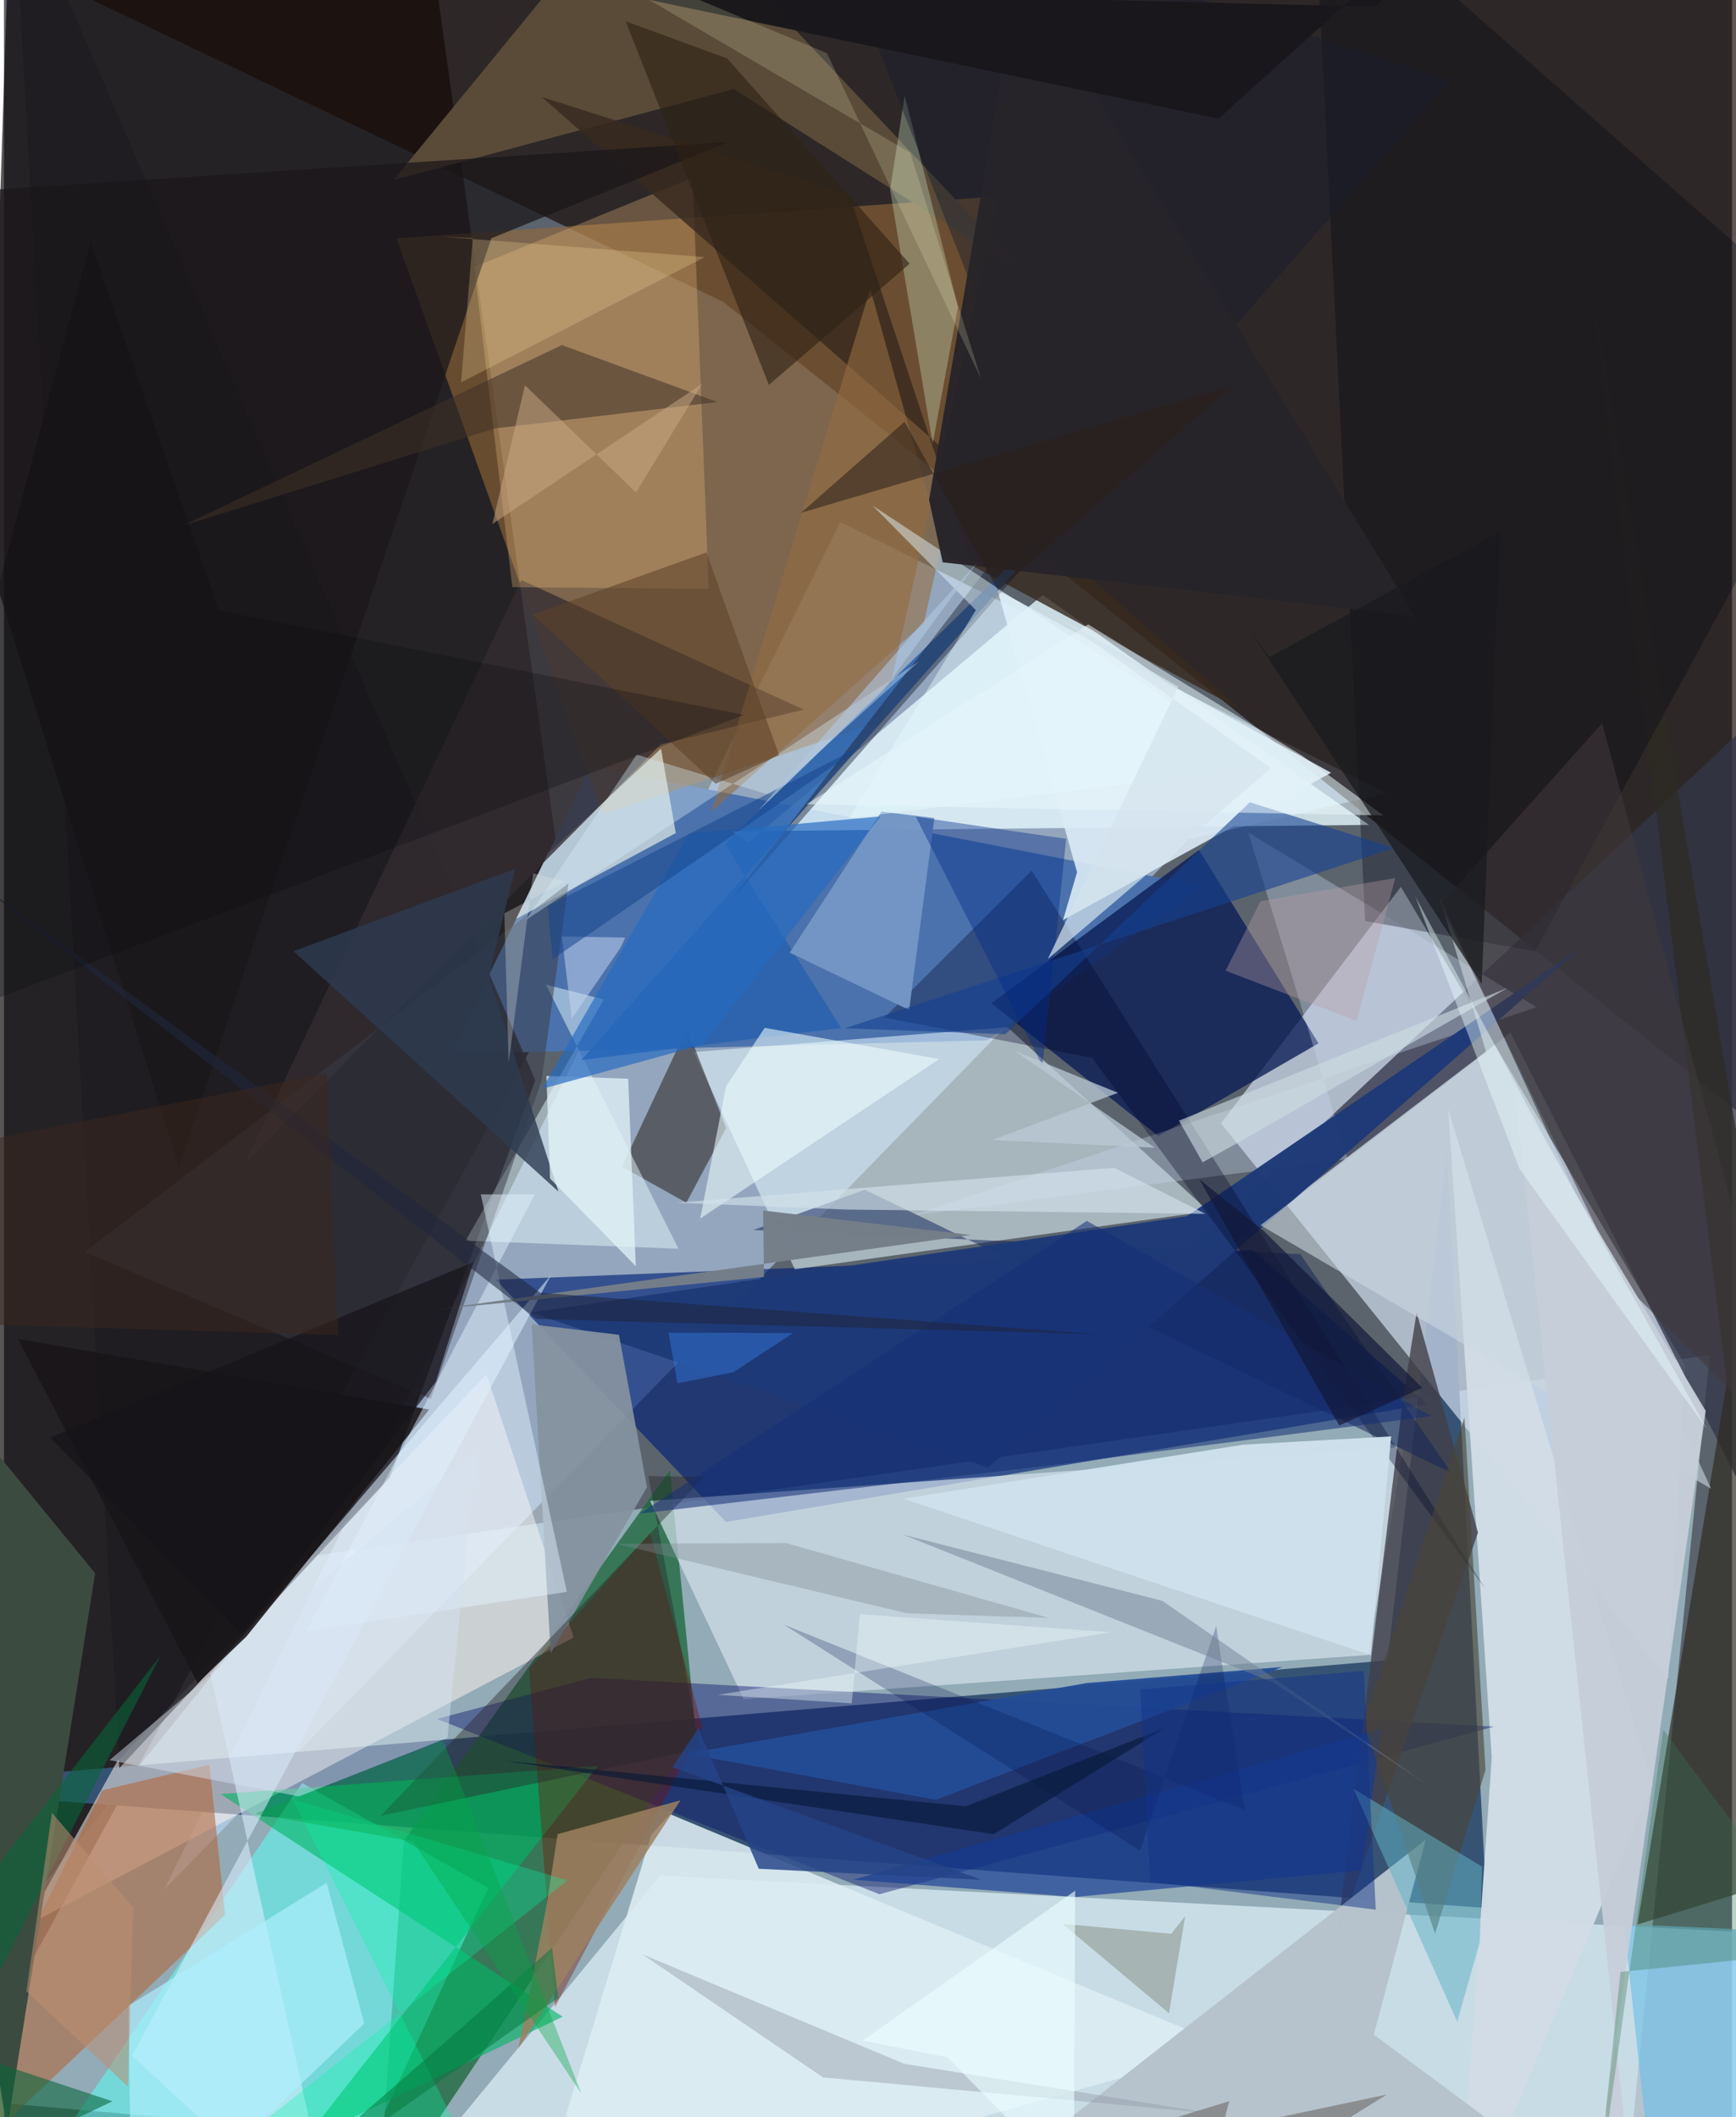 <svg xmlns="http://www.w3.org/2000/svg" width="228" height="278" viewBox="0 0 836 1024"><path fill="#5b646d" d="M0 0h836v1024H0z"/><path fill="#c1e9f6" fill-opacity=".537" d="M782.081 1086l43.134-430.65-677.994 97.497L-62 1011.803z"/><path fill="#090000" fill-opacity=".663" d="M275.67 469.27l-308.301 563.25L3.374-62h198.212z"/><path fill="#c2ddff" fill-opacity=".549" d="M572.899 406.042L77.417 914.05l327.188-661.606 264.368 131.147z"/><path fill="#190d09" fill-opacity=".694" d="M347.772 145.906l520.345 415.19L898-62-27.632-33.628z"/><path fill="#375374" fill-opacity=".996" d="M717.368 922.892l-19.413-364.888-28.633 245.07L-62 864.514z"/><path fill="#d6e3f4" fill-opacity=".671" d="M813.33 660.296L675.787 428.95l-87.003 114.375 216.23 268.751z"/><path fill="#e4f4fe" fill-opacity=".663" d="M880.51 936.568l-30.657 149.365-679.718.067 147.36-178.882z"/><path fill="#1c683b" fill-opacity=".765" d="M193.475 890.268l-12.583 178.627L334.8 838.575l-12.596-127.497z"/><path fill="#002076" fill-opacity=".639" d="M349.317 736.121l339.262-56.935-84.635-74.669L237.9 618.935z"/><path fill="#4b72ac" fill-opacity=".992" d="M215.999 509.817l67.798-139.128 296.44 57.99-104.7 74.492z"/><path fill="#e5f8ff" fill-opacity=".549" d="M333.736 508.814l48.875 105.11 200.14-28.144-97.268-88.975z"/><path fill="#e6f9ff" fill-opacity=".796" d="M352.168 402.104l308.169-3.127L502.48 287.8 360.318 407.3z"/><path fill="#956738" fill-opacity=".6" d="M189.86 115.27l99.685 278.702 135.49-45.25 56.426-253.75z"/><path fill="#d4e1ec" fill-opacity=".702" d="M357.847 821.803l-45.269-95.861 364.523-26.088L659.9 800.456z"/><path fill="#fff4ef" fill-opacity=".525" d="M10.4 931.703l44.26-79.627 178.78-187.338 42.174 127.246z"/><path fill="#d1dde7" fill-opacity=".973" d="M698.651 536.319l98.873 326.892L703.377 1086l16.361-235.962z"/><path fill="#091b55" fill-opacity=".773" d="M477.678 485.245l100.45-74.102 57.822 93.477-77.531 44.835z"/><path fill="#343648" fill-opacity=".776" d="M728.844 499.508L497.433 675.764l380.682-357.767L898 832.503z"/><path fill="#1f1c21" fill-opacity=".82" d="M4.137-62l51.677 917.17L186.706 714.6l70.322-192.147z"/><path fill="#5afff6" fill-opacity=".533" d="M-7.596 1086L144.25 862.395l90.052 50.747L154.413 1086z"/><path fill="#b26334" fill-opacity=".557" d="M106.966 926.161l-7.557-72.627-51.825 12.374L-62 1086z"/><path fill="#ebf2ea" fill-opacity=".659" d="M317.859 362.098l7.156 40.833-77.26 41.516 15.282-31.48z"/><path fill="#ddecf3" fill-opacity=".878" d="M313.16 887.426l9.001-10.017 270.693 112.796L252.711 1086z"/><path fill="#05106a" fill-opacity=".42" d="M284 811.54l436.825 23.56-297.287 81.08-214.018-84.791z"/><path fill="#00b564" fill-opacity=".608" d="M144.665 1035.783l125.63-60.385-165.484-107.66 182.465-13.582z"/><path fill="#342d33" fill-opacity=".78" d="M250.277 280.539L116.723 562.54l201.134-202.537 69.017-16.784z"/><path fill="#5a4c39" fill-opacity=".988" d="M353.08 43.046l141.531 89.767L310.691-62 188.474 87.081z"/><path fill="#251d18" fill-opacity=".522" d="M330.42 497.25l-31.43 67.042 31.13 17.427 19.268-36.095z"/><path fill="#e9b779" fill-opacity=".318" d="M227.467 129.162l105.7-43.257 7.776 198.952-95.008-.88z"/><path fill="#413f48" fill-opacity=".788" d="M683.41 634.774l-6.412 40.264-32.275 263.17 68.39-196.937z"/><path fill="#dcecf6" fill-opacity=".89" d="M642.036 373.755l-161.459-88.511 38.56 136.598-6.78 23.15z"/><path fill="#ddefff" fill-opacity=".557" d="M99.892 809.574L264.78 616.538 62.042 994.284 161.165 1086z"/><path fill="#2e2b22" fill-opacity=".686" d="M766.938 131.572L898 897.638 790.245 930.82l43.175-262.15z"/><path fill="#e5f8fe" fill-opacity=".486" d="M326.324 603.973l-64.102-127.73 27.958 7.16-66.866 116.683z"/><path fill="#7d0e00" fill-opacity=".369" d="M337.867 835.39l-71.319 135.528-12.47-163.929 58.448-65.442z"/><path fill="#b5c2cc" fill-opacity=".992" d="M480.724 1051.825l291.76 13.685-109.792-81.448 25.144-94.316z"/><path fill="#38291f" fill-opacity=".812" d="M598.651 343.514l-130.327-69.93-59.339-179.337-148.88-47.352z"/><path fill="#ccdaf0" fill-opacity=".341" d="M650.053 560.566l-211.178 27.388 302.604-100.815-139.554-84.486z"/><path fill="#2962ad" fill-opacity=".867" d="M279.335 512.705l125.73-15.511-56.232-88.914L529.12 231.584z"/><path fill="#102257" fill-opacity=".51" d="M416.487 575.436l-53.967 19.482 264.577 11.639 73.185 105.88z"/><path fill="#060612" fill-opacity=".325" d="M658.514 445.474L633.341-62 898 170.993 740.674 460.13z"/><path fill="#1e3a77" fill-opacity=".973" d="M475.993 709.86l-220.997-75.054 317.273-46.555 190.95-130.076z"/><path fill="#3c4b40" d="M10.432 1086l-9.423-53.023 43.1-272.051L-62 631.206z"/><path fill="#ccd7e1" fill-opacity=".584" d="M607.876 592.595l109.184-83.643-22.335-74.48 131.162 285.594z"/><path fill="#383a46" fill-opacity=".518" d="M273.094 427.292L39.071 605.544l167.477 71.05L260.01 523.04z"/><path fill="#000627" fill-opacity=".329" d="M526.389 511.63l190.306 256.903L497.13 421.085l-71.186 71.103z"/><path fill="#153c94" fill-opacity=".647" d="M410.925 909.123l107.012 8.397 138.603-12.968 10.12-68.43z"/><path fill="#d3ebcd" fill-opacity=".329" d="M428.676 91.88L449.3 214.523l12.216-66L435.74 46.28z"/><path fill="#1b1619" fill-opacity=".733" d="M84.528 564.269L-62 95.46l412.554-26.814-114.744 46.582z"/><path fill="#7395c5" fill-opacity=".984" d="M450.12 395.68l-25.576-3.133-44.401 68.21 57.75 27.747z"/><path fill="#154092" fill-opacity=".592" d="M406.787 497.351l77.639 2.868 118.291-112.172 69.88 22.122z"/><path fill="#8692a0" fill-opacity=".929" d="M297.527 645.583l-42.242-5.058 9.205 159.112 46.604-80.355z"/><path fill="#191619" fill-opacity=".898" d="M93.71 814.058L6.771 647.601l198.967 34.143-88.488 109.834z"/><path fill="#9d8161" fill-opacity=".839" d="M262.47 921.722l-13.602 69.005 78.43-120.002-59.46 16.384z"/><path fill="#edfdff" fill-opacity=".565" d="M452.425 512.229l-84.41-15.107-18.692 28.356-12.5 63.898z"/><path fill="#946c42" fill-opacity=".592" d="M444.956 301.489l8.66-38.194-34.524-123.558-77.018 252.974z"/><path fill="#403128" fill-opacity=".537" d="M345.111 194.445l-107.559 12.768-151.255 47.095 183.626-87.424z"/><path fill="#2d3b50" fill-opacity=".8" d="M234.497 472.188l12.729-51.869-107.181 39.759 128.213 116.255z"/><path fill="#171c2f" fill-opacity=".439" d="M506.125 235.246L389.522-62 699.873 38.887l-347.58 395.825z"/><path fill="#234c96" fill-opacity=".945" d="M450.764 870.526l-120.518-22.358 193.576-34.143 94.529-7.745z"/><path fill="#e3f3f8" fill-opacity=".753" d="M262.437 520.422l39.54 1.311 3.694 90.685-41.494-42.401z"/><path fill="#494538" fill-opacity=".616" d="M706.564 685.498L657.8 833.29l34.524 101.969 24.423-79.261z"/><path fill="#74c0e6" fill-opacity=".686" d="M800.683 931.357l-16.871-.055 16.549 154.672L890.8 935.519z"/><path fill="#e4f3ff" fill-opacity=".471" d="M146.274 788.901l110.55-211.215-26.15-.027 41.628 192.262z"/><path fill="#d4e2f0" fill-opacity=".471" d="M51.075 851.333l91.668 17.509 71.828-28.281 13.832-139.123z"/><path fill="#256bc1" fill-opacity=".678" d="M331.485 403.19l-71.117 123.436 77.638-21.308 86.056-110.443z"/><path fill="#e7f5f9" fill-opacity=".545" d="M628.094 365.527l39.212 28.88-278.984-5.42 136.18-86.98z"/><path fill="#272528" fill-opacity=".416" d="M336.79 845.795l-25.086-131.872 27.1.378-156.505 163.905z"/><path fill="#62b2c5" fill-opacity=".522" d="M713.96 939.313l-10.918 38.533-50.18-112.66 62.233 37.67z"/><path fill="#022a87" fill-opacity=".408" d="M495.92 403.124l-54.79-8.119 61.303 120.517 11.429-109.817z"/><path fill="#81897e" fill-opacity=".482" d="M571.44 926.805l-6.723 8.487-52.632-4.797 51.52 43.25z"/><path fill="#d1e2eb" fill-opacity=".639" d="M581.242 587.087l-44.192-22.28-211.67 16.903 81.975 3.304z"/><path fill="#07663a" fill-opacity=".576" d="M52.492 1016.327L-62 978.39 75.814 800.624-62 1070.685z"/><path fill="#cddfeb" fill-opacity=".992" d="M599.555 698.73l71.547-4.002-9.909 105.824-226.095-75.697z"/><path fill="#e6f8ff" fill-opacity=".463" d="M408.77 395.772l61.398-100.684-49.956-50.572 191.336 126.257z"/><path fill="#28242a" fill-opacity=".969" d="M682.696 298.14L491.113-14.505l-43.565 256.286 6.572 30.182z"/><path fill="#40393c" fill-opacity=".557" d="M869.035 706.052l-85.683-85.383-88.564-183.118 78.356-87.719z"/><path fill="#b0f0ff" fill-opacity=".667" d="M61.945 1086L174.28 978.709l-18.18-68.01-95.918 59.427z"/><path fill="#9198a7" fill-opacity=".416" d="M396.229 1004.766l188.203 17.41-148.978-24.031-126.678-52.947z"/><path fill="#c5ced8" fill-opacity=".941" d="M823.27 682.395l-92.249-154.21L790.313 1086l-15.39-65.924z"/><path fill="#cddce2" fill-opacity=".62" d="M727.559 477.739l-159.122 64.27 11.424 20.206 18.626-10.396z"/><path fill="#d9ecf9" fill-opacity=".376" d="M371.063 384.702l-64.978-19.736-53.547 79.97 190.405-125.233z"/><path fill="#00f8a5" fill-opacity=".298" d="M50.213 1086l185.071-24.841-95.668-190.944 133.062 39.248z"/><path fill="#efd797" fill-opacity=".271" d="M212.126 114.473l126.904 9.88-117.9 60.596 5.696-69.802z"/><path fill="#ebfdff" fill-opacity=".431" d="M745.345 550.47l-62.523-116.805 50.404 131.818 90.6 125.642z"/><path fill="#747e89" fill-opacity=".984" d="M467.684 597.314l-257.636 35.923 157.65-15.615-.42-32.14z"/><path fill="#2f2215" fill-opacity=".612" d="M370.045 186.148l68.11-58.575-88.28-99.29-49.12-18.021z"/><path fill="#5c4227" fill-opacity=".565" d="M255.754 297.219l88.561 81.856 30.658-13.827-35.122-98.038z"/><path fill="#c9daf3" fill-opacity=".498" d="M298.266 458.373l2.277-4.891-30.636-.547 4.792 39.77z"/><path fill="#377552" fill-opacity=".337" d="M802.737 836.668l-33.607 239.466 12.905-122.369 100.789-10.178z"/><path fill="#161419" fill-opacity=".725" d="M115.185 790.474l-92.791-95.216 204.76-84.86-18.32 57.979z"/><path fill="#19171b" fill-opacity=".976" d="M720.009-62L663.786 3.259l-380.562-9.35 304.335 63.476z"/><path fill="#143076" fill-opacity=".553" d="M523.851 590.501l166.659 94.415-180.461 23.351-202.49 23.807z"/><path fill="#121837" fill-opacity=".69" d="M609.582 595.465L578.285 570.4l67.704 119.072 40.1-18.267z"/><path fill="#fdfcc9" fill-opacity=".18" d="M472.654 183.107L438.418 73.844 251.922-35.261l146.2 60.977z"/><path fill="#797878" fill-opacity=".71" d="M578.571 1069.138l90.433-56.083-212.407 44.785 136.192-41.585z"/><path fill="#041349" fill-opacity=".247" d="M377.322 785.806L549.602 895.1l36.845-108.66 13.792 89.04z"/><path fill="#bac9d4" fill-opacity=".753" d="M478.02 551.396l60.89-22.837-50.344-20.518 68.2 47.063z"/><path fill="#04793d" fill-opacity=".525" d="M220.954 981.17l-112.904 98.18 160.124-113.06-3.004-24.224z"/><path fill="#cdac87" fill-opacity=".49" d="M337.836 185.565l-32.074 52.63-53.714-51.844-15.748 67.06z"/><path fill="#bd8e72" fill-opacity=".541" d="M60.02 1009.292l2.449-86.633L23.2 876.762l-12.31 86.293z"/><path fill="#061835" fill-opacity=".604" d="M465.35 873.662l-223.527-22.086 236.93 35.572 83.278-51.601z"/><path fill="#1f263e" fill-opacity=".561" d="M529.357 645.318l-271.824-7.36-277.395-216.34L259.45 625.285z"/><path fill="#728094" fill-opacity=".49" d="M434.812 742.214l125.543 32.026 129.175 89.536-75.327-49.956z"/><path fill="#04a646" fill-opacity=".369" d="M212.415 841.622l-90.85 35.588 76.253 13.463 81.5 121.865z"/><path fill="#b79da6" fill-opacity=".365" d="M590.96 469.486l63.42 24.331 18.712-69.144-65.177 11.198z"/><path fill="#191a1f" fill-opacity=".737" d="M603.614 306.147l8.611 11.606 111.584-60.668-8.928 218.758z"/><path fill="#d4e3ed" fill-opacity=".714" d="M504.969 463.87l63.162-131.757-59.49-34.287 104.342 73.685z"/><path fill="#244387" fill-opacity=".824" d="M365.165 903.857l-29.26-68.004-12.513 18.86 149.568 54.504z"/><path fill="#7d878f" fill-opacity=".357" d="M378.183 746.272l127.428 36.275-68.8-2.24-140.527-33.6z"/><path fill="#2a1e19" fill-opacity=".541" d="M385.634 248.012l208.76-61.553-113.49 99.077-45.228-81.563z"/><path fill="#133488" fill-opacity=".494" d="M554.554 909.978l109.09 13.655-5.83-115.487-108.136 9z"/><path fill="#0b080e" fill-opacity=".271" d="M-62 505.132L41.868 117.138l62.158 178.144 254.095 50.514z"/><path fill="#effefd" fill-opacity=".376" d="M410.133 823.852l3.92-43.115 121.526 8.749-190.318 30.25z"/><path fill="#16458e" fill-opacity=".533" d="M265.433 463.936L416.73 359.828l-119.52 61.014-34.166 17.38z"/><path fill="#3c281e" fill-opacity=".494" d="M161.708 645.723l-5.641-126.566L-62 562.054v76.95z"/><path fill="#ebfdff" fill-opacity=".639" d="M518.226 914.462l-.675 142.786-61.118-62.188-41.123-8.053z"/><path fill="#e3eae9" fill-opacity=".29" d="M242.06 441.736l29.415-15.305-15.468-4.106-11.843 91.816z"/><path fill="#b2c8e3" fill-opacity=".592" d="M470.589 272.373L425.3 334.117l-60.433 58.023 80.559-92.135z"/><path fill="#3483ec" fill-opacity=".408" d="M325.809 669.053l27.072-5.349 28.892-18.95-60.3-.24z"/></svg>